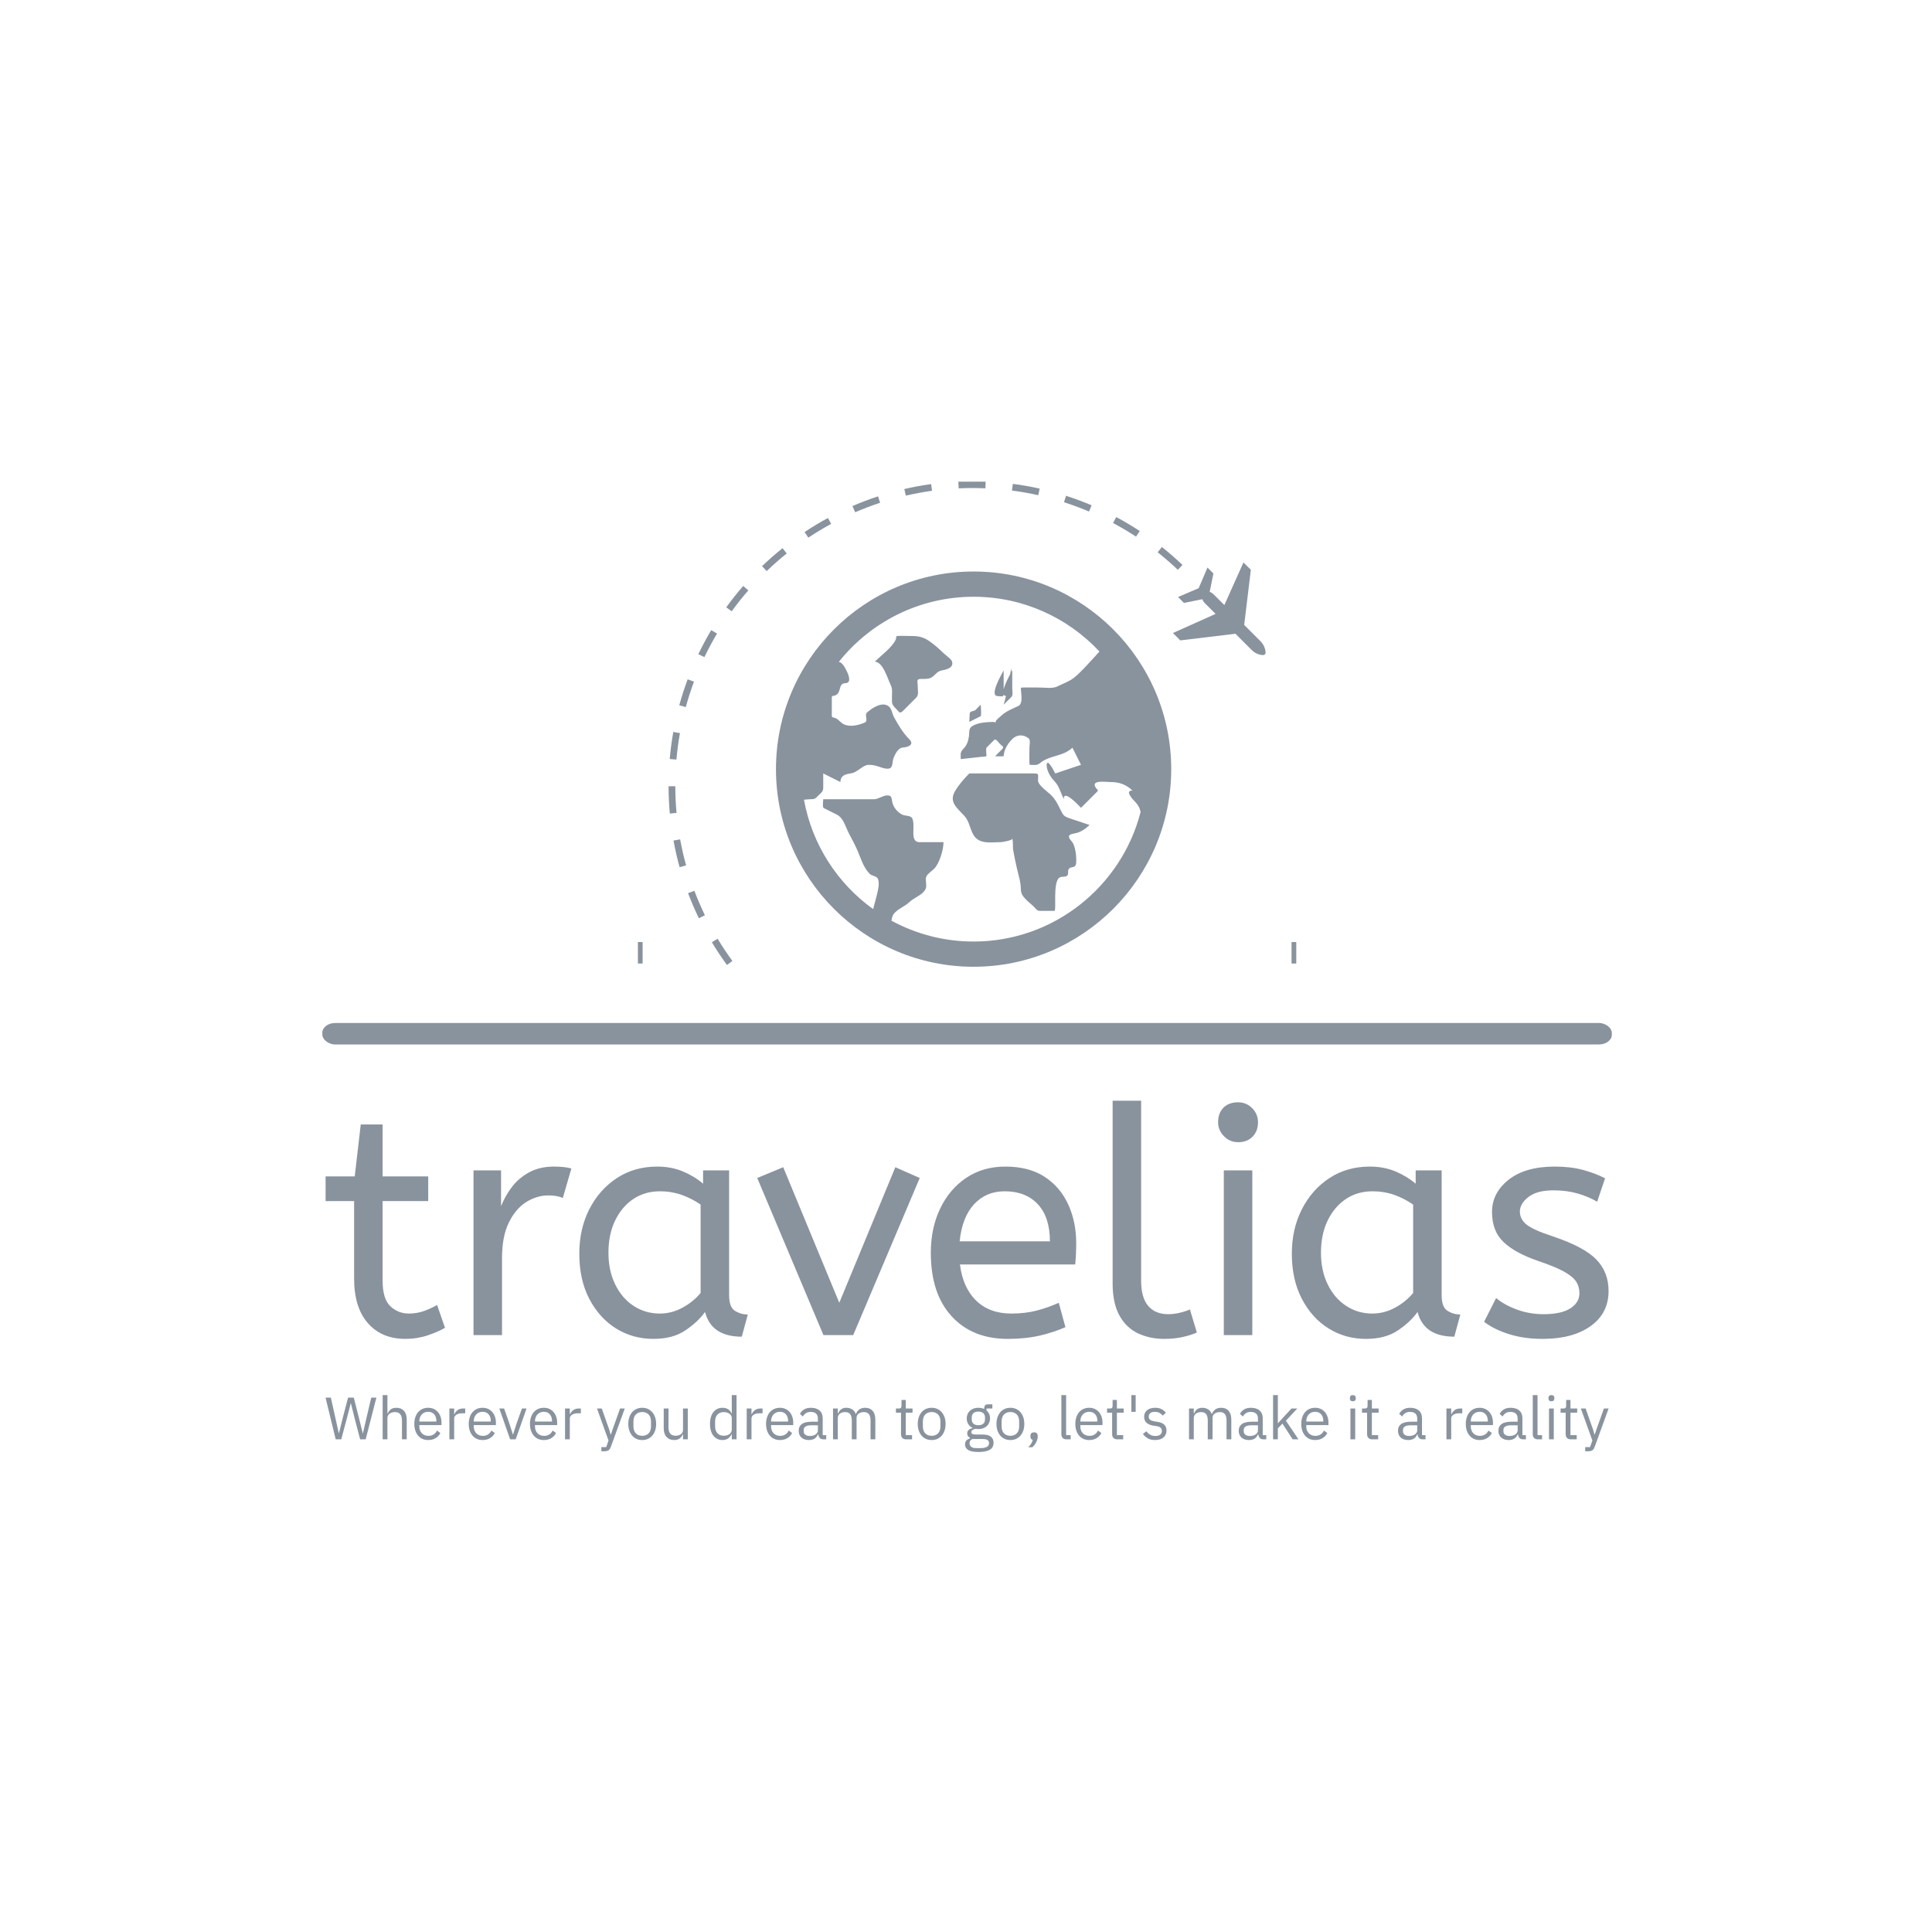 <svg xmlns="http://www.w3.org/2000/svg" version="1.1" xmlns:xlink="http://www.w3.org/1999/xlink" xmlns:svgjs="http://svgjs.dev/svgjs" width="1500" height="1500" viewBox="0 0 1500 1500"><rect width="1500" height="1500" fill="#ffffff"></rect><g transform="matrix(0.667,0,0,0.667,250.59,373.971)"><svg viewBox="0 0 328 247" data-background-color="#ffffff" preserveAspectRatio="xMidYMid meet" height="1129" width="1500" xmlns="http://www.w3.org/2000/svg" xmlns:xlink="http://www.w3.org/1999/xlink"><g id="tight-bounds" transform="matrix(1,0,0,1,-0.193,-0.1)"><svg viewBox="0 0 328.387 247.2" height="247.2" width="328.387"><g><svg viewBox="0 0 397.498 299.224" height="247.2" width="328.387"><g><rect width="397.498" height="6.621" x="0" y="166.984" fill="#89939e" opacity="1" stroke-width="0" stroke="transparent" fill-opacity="1" class="rect-qz-0" data-fill-palette-color="secondary" rx="1%" id="qz-0" data-palette-color="#89939e"></rect></g><g transform="matrix(1,0,0,1,0.989,190.939)"><svg viewBox="0 0 395.52 108.286" height="108.286" width="395.52"><g id="textblocktransform"><svg viewBox="0 0 395.52 108.286" height="108.286" width="395.52" id="textblock"><g><svg viewBox="0 0 395.52 73.422" height="73.422" width="395.52"><g transform="matrix(1,0,0,1,0,0)"><svg width="395.52" viewBox="0.5 -37 202.53 37.6" height="73.422" data-palette-color="#89939e"><path d="M13.1 0.6L13.1 0.6Q9.35 0.6 7.18-1.88 5-4.35 5-8.95L5-8.95 5-21.15 0.5-21.15 0.5-25.05 5.1-25.05 6.05-33.25 9.5-33.25 9.5-25.05 16.7-25.05 16.7-21.15 9.5-21.15 9.5-8.6Q9.5-5.7 10.73-4.55 11.95-3.4 13.65-3.4L13.65-3.4Q14.9-3.4 16.03-3.8 17.15-4.2 18.1-4.75L18.1-4.75 19.35-1.15Q18.35-0.55 16.65 0.03 14.95 0.6 13.1 0.6ZM28.35 0L23.85 0 23.85-26 28.2-26 28.2-20.35Q28.85-22 29.95-23.43 31.05-24.85 32.7-25.73 34.35-26.6 36.55-26.6L36.55-26.6Q37.3-26.6 38.05-26.53 38.8-26.45 39.3-26.3L39.3-26.3 37.95-21.65Q37-22.05 35.7-22.05L35.7-22.05Q33.85-22.05 32.17-21 30.5-19.95 29.42-17.75 28.35-15.55 28.35-12.15L28.35-12.15 28.35 0ZM52.25 0.6L52.25 0.6Q49 0.6 46.34-1.05 43.7-2.7 42.12-5.73 40.55-8.75 40.55-12.85L40.55-12.85Q40.55-16.75 42.12-19.85 43.7-22.95 46.47-24.78 49.25-26.6 52.84-26.6L52.84-26.6Q55.09-26.6 56.92-25.83 58.75-25.05 60.09-23.9L60.09-23.9 60.09-26 64.2-26 64.2-6.3Q64.2-4.4 65.12-3.83 66.05-3.25 67.15-3.25L67.15-3.25 66.2 0.25Q61.4 0.25 60.4-3.65L60.4-3.65Q59.25-2.05 57.27-0.73 55.3 0.6 52.25 0.6ZM53.25-3.4L53.25-3.4Q55.15-3.4 56.84-4.33 58.55-5.25 59.7-6.65L59.7-6.65 59.7-20.6Q58.34-21.55 56.72-22.13 55.09-22.7 53.3-22.7L53.3-22.7Q50.9-22.7 49.07-21.48 47.25-20.25 46.2-18.07 45.15-15.9 45.15-13L45.15-13Q45.15-10.2 46.2-8.03 47.25-5.85 49.09-4.63 50.95-3.4 53.25-3.4ZM83.79 0L79.09 0 68.64-24.8 72.74-26.5 81.59-5.1 90.44-26.5 94.29-24.8 83.79 0ZM108.19 0.6L108.19 0.6Q102.59 0.6 99.32-2.98 96.04-6.55 96.04-13L96.04-13Q96.04-16.9 97.52-19.98 98.99-23.05 101.64-24.83 104.29-26.6 107.79-26.6L107.79-26.6Q111.54-26.6 114.02-24.98 116.49-23.35 117.74-20.6 118.99-17.85 118.99-14.55L118.99-14.55Q118.99-12.8 118.84-11.15L118.84-11.15 100.64-11.15Q101.09-7.5 103.19-5.45 105.29-3.4 108.74-3.4L108.74-3.4Q110.99-3.4 112.79-3.88 114.59-4.35 116.24-5.1L116.24-5.1 117.29-1.25Q115.49-0.45 113.24 0.08 110.99 0.6 108.19 0.6ZM100.59-14.8L100.59-14.8 114.84-14.8Q114.84-18.6 112.94-20.65 111.04-22.7 107.69-22.7L107.69-22.7Q104.79-22.7 102.89-20.68 100.99-18.65 100.59-14.8ZM132.89 0.6L132.89 0.6Q130.59 0.6 128.74-0.28 126.89-1.15 125.81-3.1 124.74-5.05 124.74-8.15L124.74-8.15 124.74-37 129.24-37 129.24-8.6Q129.24-5.9 130.36-4.6 131.49-3.3 133.49-3.3L133.49-3.3Q134.44-3.3 135.36-3.53 136.29-3.75 136.94-4.05L136.94-4.05 138.04-0.4Q137.14 0 135.81 0.3 134.49 0.6 132.89 0.6ZM146.79 0L142.29 0 142.29-26 146.79-26 146.79 0ZM144.54-30.45L144.54-30.45Q143.24-30.45 142.31-31.4 141.39-32.35 141.39-33.6L141.39-33.6Q141.39-35.05 142.24-35.9 143.09-36.75 144.54-36.75L144.54-36.75Q145.84-36.75 146.76-35.83 147.69-34.9 147.69-33.6L147.69-33.6Q147.69-32.2 146.84-31.33 145.99-30.45 144.54-30.45ZM164.73 0.6L164.73 0.6Q161.48 0.6 158.83-1.05 156.18-2.7 154.61-5.73 153.03-8.75 153.03-12.85L153.03-12.85Q153.03-16.75 154.61-19.85 156.18-22.95 158.96-24.78 161.73-26.6 165.33-26.6L165.33-26.6Q167.58-26.6 169.41-25.83 171.23-25.05 172.58-23.9L172.58-23.9 172.58-26 176.68-26 176.68-6.3Q176.68-4.4 177.61-3.83 178.53-3.25 179.63-3.25L179.63-3.25 178.68 0.25Q173.88 0.25 172.88-3.65L172.88-3.65Q171.73-2.05 169.76-0.73 167.78 0.6 164.73 0.6ZM165.73-3.4L165.73-3.4Q167.63-3.4 169.33-4.33 171.03-5.25 172.18-6.65L172.18-6.65 172.18-20.6Q170.83-21.55 169.21-22.13 167.58-22.7 165.78-22.7L165.78-22.7Q163.38-22.7 161.56-21.48 159.73-20.25 158.68-18.07 157.63-15.9 157.63-13L157.63-13Q157.63-10.2 158.68-8.03 159.73-5.85 161.58-4.63 163.43-3.4 165.73-3.4ZM192.63 0.6L192.63 0.6Q189.68 0.6 187.31-0.15 184.93-0.9 183.38-2.1L183.38-2.1 185.28-5.85Q186.58-4.75 188.56-4.03 190.53-3.3 192.78-3.3L192.78-3.3Q195.58-3.3 197.01-4.23 198.43-5.15 198.43-6.6L198.43-6.6Q198.43-7.65 197.91-8.45 197.38-9.25 195.98-10.03 194.58-10.8 191.93-11.7L191.93-11.7Q188.28-12.95 186.46-14.68 184.63-16.4 184.63-19.45L184.63-19.45Q184.63-22.45 187.26-24.53 189.88-26.6 194.53-26.6L194.53-26.6Q197.03-26.6 198.98-26.08 200.93-25.55 202.48-24.75L202.48-24.75 201.23-21.05Q199.88-21.85 198.16-22.35 196.43-22.85 194.33-22.85L194.33-22.85Q191.73-22.85 190.38-21.8 189.03-20.75 189.03-19.5L189.03-19.5Q189.03-18.3 190.08-17.45 191.13-16.6 194.18-15.6L194.18-15.6Q199.13-13.95 201.08-11.95 203.03-9.95 203.03-6.95L203.03-6.95Q203.03-3.45 200.21-1.43 197.38 0.6 192.63 0.6Z" opacity="1" transform="matrix(1,0,0,1,0,0)" fill="#89939e" class="wordmark-text-0" data-fill-palette-color="primary" id="text-0"></path></svg></g></svg></g><g transform="matrix(1,0,0,1,0,90.755)"><svg viewBox="0 0 395.52 17.531" height="17.531" width="395.52"><g transform="matrix(1,0,0,1,0,0)"><svg width="395.52" viewBox="1 -37 1073.9 47.6" height="17.531" data-palette-color="#89939e"><path d="M14.15 0L9.5 0 1-34.9 5.45-34.9 9.2-18.1 12.1-5.05 12.2-5.05 15.45-18.1 19.85-34.9 24.65-34.9 28.9-18.1 32.15-5.1 32.3-5.1 35.3-18.1 39.25-34.9 43.55-34.9 34.6 0 29.95 0 25.4-17.4 22.2-30.2 22.1-30.2 18.8-17.4 14.15 0ZM48.8 0L48.8-37 52.8-37 52.8-21.6 53-21.6Q53.95-23.8 55.68-25.1 57.4-26.4 60.3-26.4L60.3-26.4Q64.3-26.4 66.63-23.83 68.95-21.25 68.95-16.55L68.95-16.55 68.95 0 64.95 0 64.95-15.85Q64.95-22.8 59.1-22.8L59.1-22.8Q57.9-22.8 56.78-22.5 55.65-22.2 54.75-21.6 53.85-21 53.33-20.08 52.8-19.15 52.8-17.9L52.8-17.9 52.8 0 48.8 0ZM86.9 0.6L86.9 0.6Q84.25 0.6 82.13-0.35 80-1.3 78.48-3.08 76.95-4.85 76.13-7.33 75.3-9.8 75.3-12.9L75.3-12.9Q75.3-15.95 76.13-18.45 76.95-20.95 78.48-22.73 80-24.5 82.13-25.45 84.25-26.4 86.9-26.4L86.9-26.4Q89.5-26.4 91.55-25.45 93.6-24.5 95.05-22.83 96.5-21.15 97.28-18.85 98.05-16.55 98.05-13.8L98.05-13.8 98.05-11.9 79.5-11.9 79.5-10.7Q79.5-9.05 80.03-7.63 80.55-6.2 81.53-5.15 82.5-4.1 83.93-3.5 85.35-2.9 87.15-2.9L87.15-2.9Q89.6-2.9 91.43-4.05 93.25-5.2 94.25-7.35L94.25-7.35 97.1-5.3Q95.85-2.65 93.2-1.03 90.55 0.6 86.9 0.6ZM86.9-23.05L86.9-23.05Q85.25-23.05 83.9-22.48 82.55-21.9 81.58-20.85 80.6-19.8 80.05-18.38 79.5-16.95 79.5-15.25L79.5-15.25 79.5-14.9 93.75-14.9 93.75-15.45Q93.75-18.9 91.88-20.98 90-23.05 86.9-23.05ZM108.65 0L104.65 0 104.65-25.8 108.65-25.8 108.65-21.05 108.9-21.05Q109.6-22.9 111.4-24.35 113.2-25.8 116.35-25.8L116.35-25.8 117.9-25.8 117.9-21.8 115.55-21.8Q112.3-21.8 110.48-20.58 108.65-19.35 108.65-17.5L108.65-17.5 108.65 0ZM132.45 0.6L132.45 0.6Q129.8 0.6 127.68-0.35 125.55-1.3 124.03-3.08 122.5-4.85 121.68-7.33 120.85-9.8 120.85-12.9L120.85-12.9Q120.85-15.95 121.68-18.45 122.5-20.95 124.03-22.73 125.55-24.5 127.68-25.45 129.8-26.4 132.45-26.4L132.45-26.4Q135.05-26.4 137.1-25.45 139.15-24.5 140.6-22.83 142.05-21.15 142.83-18.85 143.6-16.55 143.6-13.8L143.6-13.8 143.6-11.9 125.05-11.9 125.05-10.7Q125.05-9.05 125.58-7.63 126.1-6.2 127.08-5.15 128.05-4.1 129.48-3.5 130.9-2.9 132.7-2.9L132.7-2.9Q135.15-2.9 136.98-4.05 138.8-5.2 139.8-7.35L139.8-7.35 142.65-5.3Q141.4-2.65 138.75-1.03 136.1 0.6 132.45 0.6ZM132.45-23.05L132.45-23.05Q130.8-23.05 129.45-22.48 128.1-21.9 127.13-20.85 126.15-19.8 125.6-18.38 125.05-16.95 125.05-15.25L125.05-15.25 125.05-14.9 139.3-14.9 139.3-15.45Q139.3-18.9 137.43-20.98 135.55-23.05 132.45-23.05ZM160.15 0L155.5 0 146.45-25.8 150.45-25.8 154.95-13 157.75-4.2 158-4.2 160.8-13 165.4-25.8 169.25-25.8 160.15 0ZM183.7 0.6L183.7 0.6Q181.05 0.6 178.93-0.35 176.8-1.3 175.28-3.08 173.75-4.85 172.93-7.33 172.1-9.8 172.1-12.9L172.1-12.9Q172.1-15.95 172.93-18.45 173.75-20.95 175.28-22.73 176.8-24.5 178.93-25.45 181.05-26.4 183.7-26.4L183.7-26.4Q186.3-26.4 188.35-25.45 190.4-24.5 191.85-22.83 193.3-21.15 194.08-18.85 194.85-16.55 194.85-13.8L194.85-13.8 194.85-11.9 176.3-11.9 176.3-10.7Q176.3-9.05 176.83-7.63 177.35-6.2 178.33-5.15 179.3-4.1 180.73-3.5 182.15-2.9 183.95-2.9L183.95-2.9Q186.4-2.9 188.23-4.05 190.05-5.2 191.05-7.35L191.05-7.35 193.9-5.3Q192.65-2.65 190-1.03 187.35 0.6 183.7 0.6ZM183.7-23.05L183.7-23.05Q182.05-23.05 180.7-22.48 179.35-21.9 178.38-20.85 177.4-19.8 176.85-18.38 176.3-16.95 176.3-15.25L176.3-15.25 176.3-14.9 190.55-14.9 190.55-15.45Q190.55-18.9 188.68-20.98 186.8-23.05 183.7-23.05ZM205.45 0L201.45 0 201.45-25.8 205.45-25.8 205.45-21.05 205.7-21.05Q206.4-22.9 208.2-24.35 210-25.8 213.15-25.8L213.15-25.8 214.7-25.8 214.7-21.8 212.35-21.8Q209.1-21.8 207.28-20.58 205.45-19.35 205.45-17.5L205.45-17.5 205.45 0ZM241.25-8.25L247.5-25.8 251.45-25.8 239.9 6Q239.45 7.15 239 7.93 238.55 8.7 237.9 9.15 237.25 9.6 236.28 9.8 235.3 10 233.9 10L233.9 10 231.85 10 231.85 6.5 235.9 6.5 237.85 1 228.2-25.8 232.2-25.8 238.4-8.25 239.6-4.05 239.85-4.05 241.25-8.25ZM266.05 0.6L266.05 0.6Q263.45 0.6 261.3-0.35 259.15-1.3 257.63-3.08 256.1-4.85 255.25-7.33 254.4-9.8 254.4-12.9L254.4-12.9Q254.4-15.95 255.25-18.45 256.1-20.95 257.63-22.73 259.15-24.5 261.3-25.45 263.45-26.4 266.05-26.4L266.05-26.4Q268.65-26.4 270.78-25.45 272.9-24.5 274.45-22.73 276-20.95 276.85-18.45 277.7-15.95 277.7-12.9L277.7-12.9Q277.7-9.8 276.85-7.33 276-4.85 274.45-3.08 272.9-1.3 270.78-0.35 268.65 0.6 266.05 0.6ZM266.05-2.95L266.05-2.95Q269.3-2.95 271.35-4.95 273.4-6.95 273.4-11.05L273.4-11.05 273.4-14.75Q273.4-18.85 271.35-20.85 269.3-22.85 266.05-22.85L266.05-22.85Q262.8-22.85 260.75-20.85 258.7-18.85 258.7-14.75L258.7-14.75 258.7-11.05Q258.7-6.95 260.75-4.95 262.8-2.95 266.05-2.95ZM300.2 0L300.2-4.2 300-4.2Q299.6-3.3 299.03-2.43 298.45-1.55 297.6-0.88 296.75-0.2 295.55 0.2 294.35 0.6 292.75 0.6L292.75 0.6Q288.75 0.6 286.4-1.98 284.05-4.55 284.05-9.25L284.05-9.25 284.05-25.8 288.05-25.8 288.05-9.95Q288.05-3 293.95-3L293.95-3Q295.15-3 296.28-3.3 297.4-3.6 298.28-4.2 299.15-4.8 299.68-5.73 300.2-6.65 300.2-7.95L300.2-7.95 300.2-25.8 304.2-25.8 304.2 0 300.2 0ZM341 0L341-4.2 340.8-4.2Q338.45 0.6 333.25 0.6L333.25 0.6Q330.85 0.6 328.9-0.35 326.95-1.3 325.58-3.05 324.2-4.8 323.48-7.3 322.75-9.8 322.75-12.9L322.75-12.9Q322.75-16 323.48-18.5 324.2-21 325.58-22.75 326.95-24.5 328.9-25.45 330.85-26.4 333.25-26.4L333.25-26.4Q335.95-26.4 337.88-25.23 339.8-24.05 340.8-21.6L340.8-21.6 341-21.6 341-37 345-37 345 0 341 0ZM334.35-3L334.35-3Q335.7-3 336.93-3.35 338.15-3.7 339.05-4.38 339.95-5.05 340.48-6.03 341-7 341-8.25L341-8.25 341-17.85Q341-18.9 340.48-19.83 339.95-20.75 339.05-21.4 338.15-22.05 336.93-22.43 335.7-22.8 334.35-22.8L334.35-22.8Q330.95-22.8 329-20.68 327.05-18.55 327.05-15.1L327.05-15.1 327.05-10.7Q327.05-7.25 329-5.13 330.95-3 334.35-3ZM357.5 0L353.5 0 353.5-25.8 357.5-25.8 357.5-21.05 357.75-21.05Q358.45-22.9 360.25-24.35 362.05-25.8 365.2-25.8L365.2-25.8 366.75-25.8 366.75-21.8 364.4-21.8Q361.15-21.8 359.33-20.58 357.5-19.35 357.5-17.5L357.5-17.5 357.5 0ZM381.3 0.6L381.3 0.6Q378.65 0.6 376.53-0.35 374.4-1.3 372.88-3.08 371.35-4.85 370.53-7.33 369.7-9.8 369.7-12.9L369.7-12.9Q369.7-15.95 370.53-18.45 371.35-20.95 372.88-22.73 374.4-24.5 376.53-25.45 378.65-26.4 381.3-26.4L381.3-26.4Q383.9-26.4 385.95-25.45 388-24.5 389.45-22.83 390.9-21.15 391.68-18.85 392.45-16.55 392.45-13.8L392.45-13.8 392.45-11.9 373.9-11.9 373.9-10.7Q373.9-9.05 374.43-7.63 374.95-6.2 375.93-5.15 376.9-4.1 378.33-3.5 379.75-2.9 381.55-2.9L381.55-2.9Q384-2.9 385.83-4.05 387.65-5.2 388.65-7.35L388.65-7.35 391.5-5.3Q390.25-2.65 387.6-1.03 384.95 0.6 381.3 0.6ZM381.3-23.05L381.3-23.05Q379.65-23.05 378.3-22.48 376.95-21.9 375.98-20.85 375-19.8 374.45-18.38 373.9-16.95 373.9-15.25L373.9-15.25 373.9-14.9 388.15-14.9 388.15-15.45Q388.15-18.9 386.28-20.98 384.4-23.05 381.3-23.05ZM420.05 0L417.8 0Q415.55 0 414.58-1.2 413.6-2.4 413.35-4.2L413.35-4.2 413.1-4.2Q412.25-1.8 410.3-0.6 408.35 0.6 405.65 0.6L405.65 0.6Q401.55 0.6 399.28-1.5 397-3.6 397-7.2L397-7.2Q397-10.85 399.68-12.8 402.35-14.75 408-14.75L408-14.75 413.1-14.75 413.1-17.3Q413.1-20.05 411.6-21.5 410.1-22.95 407-22.95L407-22.95Q404.65-22.95 403.08-21.9 401.5-20.85 400.45-19.1L400.45-19.1 398.05-21.35Q399.1-23.45 401.4-24.93 403.7-26.4 407.2-26.4L407.2-26.4Q411.9-26.4 414.5-24.1 417.1-21.8 417.1-17.7L417.1-17.7 417.1-3.5 420.05-3.5 420.05 0ZM406.3-2.8L406.3-2.8Q407.8-2.8 409.05-3.15 410.3-3.5 411.2-4.15 412.1-4.8 412.6-5.65 413.1-6.5 413.1-7.5L413.1-7.5 413.1-11.75 407.8-11.75Q404.35-11.75 402.78-10.75 401.2-9.75 401.2-7.85L401.2-7.85 401.2-6.8Q401.2-4.9 402.58-3.85 403.95-2.8 406.3-2.8ZM429.75 0L425.75 0 425.75-25.8 429.75-25.8 429.75-21.6 429.95-21.6Q430.4-22.6 430.98-23.48 431.55-24.35 432.38-25 433.2-25.65 434.3-26.03 435.4-26.4 436.9-26.4L436.9-26.4Q439.45-26.4 441.6-25.18 443.75-23.95 444.8-21.15L444.8-21.15 444.9-21.15Q445.6-23.25 447.53-24.83 449.45-26.4 452.75-26.4L452.75-26.4Q456.7-26.4 458.93-23.83 461.15-21.25 461.15-16.55L461.15-16.55 461.15 0 457.15 0 457.15-15.85Q457.15-19.3 455.8-21.05 454.45-22.8 451.5-22.8L451.5-22.8Q450.3-22.8 449.23-22.5 448.15-22.2 447.3-21.6 446.45-21 445.95-20.08 445.45-19.15 445.45-17.9L445.45-17.9 445.45 0 441.45 0 441.45-15.85Q441.45-19.3 440.1-21.05 438.75-22.8 435.9-22.8L435.9-22.8Q434.7-22.8 433.6-22.5 432.5-22.2 431.65-21.6 430.8-21 430.28-20.08 429.75-19.15 429.75-17.9L429.75-17.9 429.75 0ZM491.9 0L486.9 0Q484.8 0 483.73-1.18 482.65-2.35 482.65-4.25L482.65-4.25 482.65-22.3 478.4-22.3 478.4-25.8 480.8-25.8Q482.1-25.8 482.58-26.33 483.05-26.85 483.05-28.15L483.05-28.15 483.05-32.95 486.65-32.95 486.65-25.8 492.3-25.8 492.3-22.3 486.65-22.3 486.65-3.5 491.9-3.5 491.9 0ZM508.3 0.6L508.3 0.6Q505.7 0.6 503.55-0.35 501.4-1.3 499.88-3.08 498.35-4.85 497.5-7.33 496.65-9.8 496.65-12.9L496.65-12.9Q496.65-15.95 497.5-18.45 498.35-20.95 499.88-22.73 501.4-24.5 503.55-25.45 505.7-26.4 508.3-26.4L508.3-26.4Q510.9-26.4 513.03-25.45 515.15-24.5 516.7-22.73 518.25-20.95 519.1-18.45 519.95-15.95 519.95-12.9L519.95-12.9Q519.95-9.8 519.1-7.33 518.25-4.85 516.7-3.08 515.15-1.3 513.03-0.35 510.9 0.6 508.3 0.6ZM508.3-2.95L508.3-2.95Q511.55-2.95 513.6-4.95 515.65-6.95 515.65-11.05L515.65-11.05 515.65-14.75Q515.65-18.85 513.6-20.85 511.55-22.85 508.3-22.85L508.3-22.85Q505.05-22.85 503-20.85 500.95-18.85 500.95-14.75L500.95-14.75 500.95-11.05Q500.95-6.95 503-4.95 505.05-2.95 508.3-2.95ZM560.1 2.85L560.1 2.85Q560.1 6.85 556.98 8.72 553.85 10.6 547.6 10.6L547.6 10.6Q541.55 10.6 538.9 8.95 536.25 7.3 536.25 4.25L536.25 4.25Q536.25 2.15 537.35 0.98 538.45-0.2 540.35-0.75L540.35-0.75 540.35-1.3Q538.05-2.4 538.05-4.9L538.05-4.9Q538.05-6.85 539.3-7.88 540.55-8.9 542.5-9.4L542.5-9.4 542.5-9.6Q540.2-10.7 538.93-12.75 537.65-14.8 537.65-17.5L537.65-17.5Q537.65-19.45 538.35-21.1 539.05-22.75 540.33-23.93 541.6-25.1 543.38-25.75 545.15-26.4 547.35-26.4L547.35-26.4Q550.1-26.4 552.25-25.4L552.25-25.4 552.25-25.85Q552.25-27.35 552.95-28.33 553.65-29.3 555.25-29.3L555.25-29.3 559.1-29.3 559.1-25.8 554.2-25.8 554.2-24.15Q555.6-22.95 556.38-21.28 557.15-19.6 557.15-17.5L557.15-17.5Q557.15-15.55 556.45-13.9 555.75-12.25 554.48-11.08 553.2-9.9 551.4-9.25 549.6-8.6 547.4-8.6L547.4-8.6Q546.15-8.6 544.9-8.85L544.9-8.85Q543.6-8.5 542.55-7.83 541.5-7.15 541.5-5.95L541.5-5.95Q541.5-4.8 542.6-4.4 543.7-4 545.45-4L545.45-4 550.95-4Q555.75-4 557.93-2.18 560.1-0.35 560.1 2.85ZM556.35 3.15L556.35 3.15Q556.35 1.6 555.18 0.68 554-0.25 551-0.25L551-0.25 542.4-0.25Q540 0.85 540 3.25L540 3.25Q540 4.95 541.28 6.15 542.55 7.35 545.6 7.35L545.6 7.35 549.3 7.35Q552.65 7.35 554.5 6.3 556.35 5.25 556.35 3.15ZM547.4-11.8L547.4-11.8Q549.95-11.8 551.45-13.03 552.95-14.25 552.95-16.8L552.95-16.8 552.95-18.2Q552.95-20.75 551.45-21.98 549.95-23.2 547.4-23.2L547.4-23.2Q544.85-23.2 543.35-21.98 541.85-20.75 541.85-18.2L541.85-18.2 541.85-16.8Q541.85-14.25 543.35-13.03 544.85-11.8 547.4-11.8ZM574.2 0.6L574.2 0.6Q571.6 0.6 569.45-0.35 567.3-1.3 565.78-3.08 564.25-4.85 563.4-7.33 562.55-9.8 562.55-12.9L562.55-12.9Q562.55-15.95 563.4-18.45 564.25-20.95 565.78-22.73 567.3-24.5 569.45-25.45 571.6-26.4 574.2-26.4L574.2-26.4Q576.8-26.4 578.93-25.45 581.05-24.5 582.6-22.73 584.15-20.95 585-18.45 585.85-15.95 585.85-12.9L585.85-12.9Q585.85-9.8 585-7.33 584.15-4.85 582.6-3.08 581.05-1.3 578.93-0.35 576.8 0.6 574.2 0.6ZM574.2-2.95L574.2-2.95Q577.45-2.95 579.5-4.95 581.55-6.95 581.55-11.05L581.55-11.05 581.55-14.75Q581.55-18.85 579.5-20.85 577.45-22.85 574.2-22.85L574.2-22.85Q570.95-22.85 568.9-20.85 566.85-18.85 566.85-14.75L566.85-14.75 566.85-11.05Q566.85-6.95 568.9-4.95 570.95-2.95 574.2-2.95ZM594-5.85L594-5.85Q595.6-5.85 596.33-5.03 597.05-4.2 597.05-2.9L597.05-2.9 597.05-2.2Q597.05-0.15 595.85 2.33 594.65 4.8 592.5 6.65L592.5 6.65 589.15 6.65Q590.65 5.05 591.58 3.63 592.5 2.2 592.9 0.45L592.9 0.45Q591.9 0.2 591.43-0.5 590.95-1.2 590.95-2.2L590.95-2.2 590.95-2.9Q590.95-4.2 591.68-5.03 592.4-5.85 594-5.85ZM624.65 0L621.1 0Q619 0 617.93-1.18 616.85-2.35 616.85-4.15L616.85-4.15 616.85-37 620.85-37 620.85-3.5 624.65-3.5 624.65 0ZM640.15 0.6L640.15 0.6Q637.5 0.6 635.38-0.35 633.25-1.3 631.73-3.08 630.2-4.85 629.38-7.33 628.55-9.8 628.55-12.9L628.55-12.9Q628.55-15.95 629.38-18.45 630.2-20.95 631.73-22.73 633.25-24.5 635.38-25.45 637.5-26.4 640.15-26.4L640.15-26.4Q642.75-26.4 644.8-25.45 646.85-24.5 648.3-22.83 649.75-21.15 650.53-18.85 651.3-16.55 651.3-13.8L651.3-13.8 651.3-11.9 632.75-11.9 632.75-10.7Q632.75-9.05 633.28-7.63 633.8-6.2 634.78-5.15 635.75-4.1 637.18-3.5 638.6-2.9 640.4-2.9L640.4-2.9Q642.85-2.9 644.68-4.05 646.5-5.2 647.5-7.35L647.5-7.35 650.35-5.3Q649.1-2.65 646.45-1.03 643.8 0.6 640.15 0.6ZM640.15-23.05L640.15-23.05Q638.5-23.05 637.15-22.48 635.8-21.9 634.83-20.85 633.85-19.8 633.3-18.38 632.75-16.95 632.75-15.25L632.75-15.25 632.75-14.9 647-14.9 647-15.45Q647-18.9 645.13-20.98 643.25-23.05 640.15-23.05ZM668.6 0L663.6 0Q661.5 0 660.43-1.18 659.35-2.35 659.35-4.25L659.35-4.25 659.35-22.3 655.1-22.3 655.1-25.8 657.5-25.8Q658.8-25.8 659.28-26.33 659.75-26.85 659.75-28.15L659.75-28.15 659.75-32.95 663.35-32.95 663.35-25.8 669-25.8 669-22.3 663.35-22.3 663.35-3.5 668.6-3.5 668.6 0ZM679.05-23L675.45-23 675.45-37 679.05-37 679.05-23ZM695.3 0.6L695.3 0.6Q691.7 0.6 689.28-0.78 686.85-2.15 685.1-4.45L685.1-4.45 687.95-6.75Q689.45-4.85 691.3-3.83 693.15-2.8 695.6-2.8L695.6-2.8Q698.15-2.8 699.58-3.9 701-5 701-7L701-7Q701-8.5 700.03-9.58 699.05-10.65 696.5-11.05L696.5-11.05 694.45-11.35Q692.65-11.6 691.15-12.13 689.65-12.65 688.53-13.53 687.4-14.4 686.78-15.7 686.15-17 686.15-18.8L686.15-18.8Q686.15-20.7 686.85-22.13 687.55-23.55 688.78-24.5 690-25.45 691.7-25.93 693.4-26.4 695.35-26.4L695.35-26.4Q698.5-26.4 700.63-25.3 702.75-24.2 704.35-22.25L704.35-22.25 701.7-19.85Q700.85-21.05 699.2-22.03 697.55-23 695.05-23L695.05-23Q692.55-23 691.28-21.93 690-20.85 690-19L690-19Q690-17.1 691.28-16.25 692.55-15.4 694.95-15L694.95-15 696.95-14.7Q701.25-14.05 703.05-12.23 704.85-10.4 704.85-7.45L704.85-7.45Q704.85-3.7 702.3-1.55 699.75 0.6 695.3 0.6ZM727.7 0L723.7 0 723.7-25.8 727.7-25.8 727.7-21.6 727.9-21.6Q728.35-22.6 728.93-23.48 729.5-24.35 730.33-25 731.15-25.65 732.25-26.03 733.35-26.4 734.85-26.4L734.85-26.4Q737.4-26.4 739.55-25.18 741.7-23.95 742.75-21.15L742.75-21.15 742.85-21.15Q743.55-23.25 745.48-24.83 747.4-26.4 750.7-26.4L750.7-26.4Q754.65-26.4 756.88-23.83 759.1-21.25 759.1-16.55L759.1-16.55 759.1 0 755.1 0 755.1-15.85Q755.1-19.3 753.75-21.05 752.4-22.8 749.45-22.8L749.45-22.8Q748.25-22.8 747.18-22.5 746.1-22.2 745.25-21.6 744.4-21 743.9-20.08 743.4-19.15 743.4-17.9L743.4-17.9 743.4 0 739.4 0 739.4-15.85Q739.4-19.3 738.05-21.05 736.7-22.8 733.85-22.8L733.85-22.8Q732.65-22.8 731.55-22.5 730.45-22.2 729.6-21.6 728.75-21 728.23-20.08 727.7-19.15 727.7-17.9L727.7-17.9 727.7 0ZM788.35 0L786.1 0Q783.85 0 782.88-1.2 781.9-2.4 781.65-4.2L781.65-4.2 781.4-4.2Q780.55-1.8 778.6-0.6 776.65 0.6 773.95 0.6L773.95 0.6Q769.85 0.6 767.58-1.5 765.3-3.6 765.3-7.2L765.3-7.2Q765.3-10.85 767.98-12.8 770.65-14.75 776.3-14.75L776.3-14.75 781.4-14.75 781.4-17.3Q781.4-20.05 779.9-21.5 778.4-22.95 775.3-22.95L775.3-22.95Q772.95-22.95 771.38-21.9 769.8-20.85 768.75-19.1L768.75-19.1 766.35-21.35Q767.4-23.45 769.7-24.93 772-26.4 775.5-26.4L775.5-26.4Q780.2-26.4 782.8-24.1 785.4-21.8 785.4-17.7L785.4-17.7 785.4-3.5 788.35-3.5 788.35 0ZM774.6-2.8L774.6-2.8Q776.1-2.8 777.35-3.15 778.6-3.5 779.5-4.15 780.4-4.8 780.9-5.65 781.4-6.5 781.4-7.5L781.4-7.5 781.4-11.75 776.1-11.75Q772.65-11.75 771.08-10.75 769.5-9.75 769.5-7.85L769.5-7.85 769.5-6.8Q769.5-4.9 770.88-3.85 772.25-2.8 774.6-2.8ZM794.05 0L794.05-37 798.05-37 798.05-13.55 798.25-13.55 802.2-17.95 809.5-25.8 814.35-25.8 804.8-15.6 815.3 0 810.45 0 801.9-13.15 798.05-9.2 798.05 0 794.05 0ZM829.25 0.6L829.25 0.6Q826.6 0.6 824.48-0.35 822.35-1.3 820.83-3.08 819.3-4.85 818.48-7.33 817.65-9.8 817.65-12.9L817.65-12.9Q817.65-15.95 818.48-18.45 819.3-20.95 820.83-22.73 822.35-24.5 824.48-25.45 826.6-26.4 829.25-26.4L829.25-26.4Q831.85-26.4 833.9-25.45 835.95-24.5 837.4-22.83 838.85-21.15 839.63-18.85 840.4-16.55 840.4-13.8L840.4-13.8 840.4-11.9 821.85-11.9 821.85-10.7Q821.85-9.05 822.38-7.63 822.9-6.2 823.88-5.15 824.85-4.1 826.28-3.5 827.7-2.9 829.5-2.9L829.5-2.9Q831.95-2.9 833.78-4.05 835.6-5.2 836.6-7.35L836.6-7.35 839.45-5.3Q838.2-2.65 835.55-1.03 832.9 0.6 829.25 0.6ZM829.25-23.05L829.25-23.05Q827.6-23.05 826.25-22.48 824.9-21.9 823.93-20.85 822.95-19.8 822.4-18.38 821.85-16.95 821.85-15.25L821.85-15.25 821.85-14.9 836.1-14.9 836.1-15.45Q836.1-18.9 834.23-20.98 832.35-23.05 829.25-23.05ZM860.8-31.85L860.8-31.85Q859.5-31.85 858.93-32.48 858.35-33.1 858.35-34.1L858.35-34.1 858.35-34.75Q858.35-35.75 858.93-36.38 859.5-37 860.8-37L860.8-37Q862.1-37 862.68-36.38 863.25-35.75 863.25-34.75L863.25-34.75 863.25-34.1Q863.25-33.1 862.68-32.48 862.1-31.85 860.8-31.85ZM858.8 0L858.8-25.8 862.8-25.8 862.8 0 858.8 0ZM882 0L877 0Q874.9 0 873.83-1.18 872.75-2.35 872.75-4.25L872.75-4.25 872.75-22.3 868.5-22.3 868.5-25.8 870.9-25.8Q872.2-25.8 872.68-26.33 873.15-26.85 873.15-28.15L873.15-28.15 873.15-32.95 876.75-32.95 876.75-25.8 882.4-25.8 882.4-22.3 876.75-22.3 876.75-3.5 882-3.5 882 0ZM921.65 0L919.4 0Q917.15 0 916.18-1.2 915.2-2.4 914.95-4.2L914.95-4.2 914.7-4.2Q913.85-1.8 911.9-0.6 909.95 0.6 907.25 0.6L907.25 0.6Q903.15 0.6 900.88-1.5 898.6-3.6 898.6-7.2L898.6-7.2Q898.6-10.85 901.28-12.8 903.95-14.75 909.6-14.75L909.6-14.75 914.7-14.75 914.7-17.3Q914.7-20.05 913.2-21.5 911.7-22.95 908.6-22.95L908.6-22.95Q906.25-22.95 904.68-21.9 903.1-20.85 902.05-19.1L902.05-19.1 899.65-21.35Q900.7-23.45 903-24.93 905.3-26.4 908.8-26.4L908.8-26.4Q913.5-26.4 916.1-24.1 918.7-21.8 918.7-17.7L918.7-17.7 918.7-3.5 921.65-3.5 921.65 0ZM907.9-2.8L907.9-2.8Q909.4-2.8 910.65-3.15 911.9-3.5 912.8-4.15 913.7-4.8 914.2-5.65 914.7-6.5 914.7-7.5L914.7-7.5 914.7-11.75 909.4-11.75Q905.95-11.75 904.38-10.75 902.8-9.75 902.8-7.85L902.8-7.85 902.8-6.8Q902.8-4.9 904.18-3.85 905.55-2.8 907.9-2.8ZM943.15 0L939.15 0 939.15-25.8 943.15-25.8 943.15-21.05 943.4-21.05Q944.1-22.9 945.9-24.35 947.7-25.8 950.85-25.8L950.85-25.8 952.4-25.8 952.4-21.8 950.05-21.8Q946.8-21.8 944.98-20.58 943.15-19.35 943.15-17.5L943.15-17.5 943.15 0ZM966.95 0.6L966.95 0.6Q964.3 0.6 962.18-0.35 960.05-1.3 958.53-3.08 957-4.85 956.18-7.33 955.35-9.8 955.35-12.9L955.35-12.9Q955.35-15.95 956.18-18.45 957-20.95 958.53-22.73 960.05-24.5 962.18-25.45 964.3-26.4 966.95-26.4L966.95-26.4Q969.55-26.4 971.6-25.45 973.65-24.5 975.1-22.83 976.55-21.15 977.33-18.85 978.1-16.55 978.1-13.8L978.1-13.8 978.1-11.9 959.55-11.9 959.55-10.7Q959.55-9.05 960.08-7.63 960.6-6.2 961.58-5.15 962.55-4.1 963.98-3.5 965.4-2.9 967.2-2.9L967.2-2.9Q969.65-2.9 971.48-4.05 973.3-5.2 974.3-7.35L974.3-7.35 977.15-5.3Q975.9-2.65 973.25-1.03 970.6 0.6 966.95 0.6ZM966.95-23.05L966.95-23.05Q965.3-23.05 963.95-22.48 962.6-21.9 961.63-20.85 960.65-19.8 960.1-18.38 959.55-16.95 959.55-15.25L959.55-15.25 959.55-14.9 973.8-14.9 973.8-15.45Q973.8-18.9 971.93-20.98 970.05-23.05 966.95-23.05ZM1005.7 0L1003.45 0Q1001.2 0 1000.23-1.2 999.25-2.4 999-4.2L999-4.2 998.75-4.2Q997.9-1.8 995.95-0.6 994 0.6 991.3 0.6L991.3 0.6Q987.2 0.6 984.93-1.5 982.65-3.6 982.65-7.2L982.65-7.2Q982.65-10.85 985.33-12.8 988-14.75 993.65-14.75L993.65-14.75 998.75-14.75 998.75-17.3Q998.75-20.05 997.25-21.5 995.75-22.95 992.65-22.95L992.65-22.95Q990.3-22.95 988.73-21.9 987.15-20.85 986.1-19.1L986.1-19.1 983.7-21.35Q984.75-23.45 987.05-24.93 989.35-26.4 992.85-26.4L992.85-26.4Q997.55-26.4 1000.15-24.1 1002.75-21.8 1002.75-17.7L1002.75-17.7 1002.75-3.5 1005.7-3.5 1005.7 0ZM991.95-2.8L991.95-2.8Q993.45-2.8 994.7-3.15 995.95-3.5 996.85-4.15 997.75-4.8 998.25-5.65 998.75-6.5 998.75-7.5L998.75-7.5 998.75-11.75 993.45-11.75Q990-11.75 988.43-10.75 986.85-9.75 986.85-7.85L986.85-7.85 986.85-6.8Q986.85-4.9 988.23-3.85 989.6-2.8 991.95-2.8ZM1019.2 0L1015.65 0Q1013.55 0 1012.48-1.18 1011.4-2.35 1011.4-4.15L1011.4-4.15 1011.4-37 1015.4-37 1015.4-3.5 1019.2-3.5 1019.2 0ZM1027-31.85L1027-31.85Q1025.7-31.85 1025.13-32.48 1024.55-33.1 1024.55-34.1L1024.55-34.1 1024.55-34.75Q1024.55-35.75 1025.13-36.38 1025.7-37 1027-37L1027-37Q1028.3-37 1028.88-36.38 1029.45-35.75 1029.45-34.75L1029.45-34.75 1029.45-34.1Q1029.45-33.1 1028.88-32.48 1028.3-31.85 1027-31.85ZM1025 0L1025-25.8 1029-25.8 1029 0 1025 0ZM1048.2 0L1043.2 0Q1041.1 0 1040.03-1.18 1038.95-2.35 1038.95-4.25L1038.95-4.25 1038.95-22.3 1034.7-22.3 1034.7-25.8 1037.1-25.8Q1038.4-25.8 1038.88-26.33 1039.35-26.85 1039.35-28.15L1039.35-28.15 1039.35-32.95 1042.95-32.95 1042.95-25.8 1048.6-25.8 1048.6-22.3 1042.95-22.3 1042.95-3.5 1048.2-3.5 1048.2 0ZM1064.7-8.25L1070.95-25.8 1074.9-25.8 1063.35 6Q1062.9 7.15 1062.45 7.93 1062 8.7 1061.35 9.15 1060.7 9.6 1059.73 9.8 1058.75 10 1057.35 10L1057.35 10 1055.3 10 1055.3 6.5 1059.35 6.5 1061.3 1 1051.65-25.8 1055.65-25.8 1061.85-8.25 1063.05-4.05 1063.3-4.05 1064.7-8.25Z" opacity="1" transform="matrix(1,0,0,1,0,0)" fill="#89939e" class="slogan-text-1" data-fill-palette-color="secondary" id="text-1"></path></svg></g></svg></g></svg></g></svg></g><g transform="matrix(1,0,0,1,98.729,0)"><svg viewBox="0 0 200.04 149.651" height="149.651" width="200.04"><g><svg version="1.1" xmlns="http://www.w3.org/2000/svg" xmlns:xlink="http://www.w3.org/1999/xlink" x="8" y="0" viewBox="0 0 99.999 81.314" enable-background="new 0 0 100 81.314" xml:space="preserve" width="184.04" height="149.651" class="icon-icon-0" data-fill-palette-color="accent" id="icon-0"><path fill="#89939e" d="M39.74 2.399l-0.255-1.1c1.479-0.344 2.989-0.619 4.49-0.83l0.158 1.121C42.664 1.793 41.185 2.068 39.74 2.399z" data-fill-palette-color="accent"></path><path fill="#89939e" d="M61.917 2.333c-1.442-0.328-2.919-0.587-4.403-0.777l0.15-1.122c1.515 0.195 3.027 0.464 4.497 0.795L61.917 2.333z" data-fill-palette-color="accent"></path><path fill="#89939e" d="M48.589 1.184l-0.053-1.129c1.524-0.071 3.071-0.071 4.572-0.011l-0.042 1.132C51.574 1.114 50.075 1.114 48.589 1.184z" data-fill-palette-color="accent"></path><path fill="#89939e" d="M7.252 77.205c0.784 1.306 1.633 2.586 2.525 3.809l0.914-0.669c-0.872-1.192-1.704-2.441-2.473-3.722L7.252 77.205z" data-fill-palette-color="accent"></path><path fill="#89939e" d="M3.267 68.983c0.54 1.431 1.146 2.845 1.806 4.199l1.015-0.493c-0.642-1.324-1.236-2.707-1.766-4.102L3.267 68.983z" data-fill-palette-color="accent"></path><path fill="#89939e" d="M0.826 60.179c0.275 1.498 0.617 2.999 1.022 4.455l1.09-0.301c-0.396-1.427-0.731-2.893-1-4.358L0.826 60.179z" data-fill-palette-color="accent"></path><path fill="#89939e" d="M1.13 51.082H0c0.002 1.518 0.073 3.054 0.21 4.569l1.125-0.102C1.2 54.065 1.131 52.564 1.13 51.082z" data-fill-palette-color="accent"></path><path fill="#89939e" d="M1.906 42.183l-1.113-0.2c-0.264 1.493-0.467 3.015-0.6 4.535l1.125 0.096C1.449 45.129 1.645 43.637 1.906 42.183z" data-fill-palette-color="accent"></path><path fill="#89939e" d="M4.255 33.562l-1.059-0.393c-0.533 1.435-1.005 2.896-1.402 4.349l1.091 0.299C3.274 36.398 3.736 34.967 4.255 33.562z" data-fill-palette-color="accent"></path><path fill="#89939e" d="M8.117 25.509l-0.972-0.577c-0.776 1.302-1.502 2.658-2.16 4.031l1.019 0.485C6.647 28.111 7.358 26.781 8.117 25.509z" data-fill-palette-color="accent"></path><path fill="#89939e" d="M9.661 21.114l0.915 0.662c0.871-1.202 1.807-2.379 2.782-3.5l-0.853-0.743C11.506 18.677 10.55 19.885 9.661 21.114z" data-fill-palette-color="accent"></path><path fill="#89939e" d="M19.088 11.207c-1.179 0.943-2.336 1.959-3.433 3.01l0.782 0.821c1.075-1.034 2.207-2.031 3.357-2.949L19.088 11.207z" data-fill-palette-color="accent"></path><path fill="#89939e" d="M86.074 14.006c-1.095-1.042-2.256-2.048-3.447-2.998l-0.707 0.888c1.172 0.926 2.305 1.911 3.379 2.93L86.074 14.006z" data-fill-palette-color="accent"></path><path fill="#89939e" d="M27.234 7.137l-0.54-0.989c-1.324 0.715-2.641 1.509-3.916 2.357l0.628 0.936C24.651 8.614 25.939 7.842 27.234 7.137z" data-fill-palette-color="accent"></path><path fill="#89939e" d="M78.917 8.329c-1.266-0.831-2.585-1.616-3.935-2.336L74.454 6.99C75.764 7.69 77.059 8.46 78.3 9.272L78.917 8.329z" data-fill-palette-color="accent"></path><path fill="#89939e" d="M35.434 3.599l-0.354-1.072c-1.455 0.477-2.894 1.024-4.272 1.621l0.446 1.038C32.604 4.601 34.013 4.071 35.434 3.599z" data-fill-palette-color="accent"></path><path fill="#89939e" d="M70.862 4.023c-1.392-0.586-2.834-1.125-4.288-1.593l-0.345 1.077c1.423 0.455 2.831 0.981 4.191 1.559L70.862 4.023z" data-fill-palette-color="accent"></path><path fill="#89939e" d="M99.129 26.774l-2.716-2.711 1.117-9.237-1.241-1.23-3.197 7.139-1.85-1.846c-0.161-0.163-0.379-0.287-0.609-0.361l0.624-3.083-0.992-0.993-1.476 3.457-3.455 1.474 0.989 0.994 3.087-0.624c0.075 0.229 0.199 0.446 0.362 0.61l1.85 1.85-7.144 3.201 1.227 1.236 9.245-1.112 2.707 2.711c0.5 0.507 1.162 0.816 1.873 0.867 0.124 0 0.247-0.036 0.339-0.124 0.084-0.089 0.138-0.211 0.129-0.335C99.946 27.94 99.636 27.278 99.129 26.774z" data-fill-palette-color="accent"></path><path fill="#89939e" d="M51.09 15.112c-18.253 0-33.101 14.848-33.101 33.101 0 18.251 14.848 33.101 33.101 33.101 18.251 0 33.101-14.85 33.101-33.101C84.191 29.96 69.341 15.112 51.09 15.112zM78.073 53.609c0.601 0.607 0.87 1.167 0.991 1.774C75.867 67.848 64.537 77.089 51.09 77.089c-4.979 0-9.666-1.267-13.759-3.494 0.041-0.179 0.081-0.361 0.121-0.555 0.244-1.177 2.063-1.742 2.844-2.521 0.761-0.762 2.275-1.223 2.745-2.219 0.308-0.653-0.128-1.49 0.134-2.099 0.199-0.458 0.958-0.957 1.314-1.314 0.894-0.894 1.564-3.22 1.564-4.442-1.338 0-2.675 0-4.012 0-1.267 0-1.021-1.498-1.026-2.429-0.001-0.5 0.031-1.111-0.212-1.568-0.277-0.52-1.174-0.368-1.655-0.612-0.837-0.425-1.531-1.257-1.695-2.192-0.108-0.613-0.086-1.062-0.857-1.032-0.758 0.032-1.462 0.639-2.167 0.639-0.885 0-1.77 0-2.655 0-1.957 0-3.914 0-5.869 0 0 0.317-0.18 1.349 0.109 1.494 0.723 0.36 1.445 0.722 2.167 1.083 1.078 0.54 1.394 1.889 1.921 2.941 0.518 1.036 1.105 2.054 1.559 3.116 0.562 1.314 0.97 2.777 1.993 3.833 0.431 0.445 1.267 0.354 1.45 0.967 0.232 0.77-0.007 1.71-0.184 2.468-0.196 0.839-0.442 1.668-0.659 2.502-5.966-4.296-10.229-10.807-11.581-18.319 0.402-0.031 0.805-0.085 1.039-0.085 0.78 0 0.804-0.058 1.369-0.621 0.495-0.495 0.817-0.642 0.817-1.324 0-0.79 0-1.583 0-2.372 0.96 0.479 1.918 0.96 2.878 1.438 0.042-1.163 0.873-1.312 1.831-1.473 1.138-0.188 1.887-1.405 2.941-1.405 0.869 0 1.23 0.166 2.046 0.43 0.428 0.141 0.965 0.304 1.412 0.165 0.601-0.188 0.459-1.261 0.667-1.743 0.299-0.697 0.754-1.683 1.56-1.75 0.876-0.07 2.012-0.465 1.056-1.419-1.049-1.049-1.833-2.387-2.542-3.68-0.303-0.555-0.379-1.43-0.89-1.813-1.116-0.838-2.792 0.298-3.63 1.05-0.471 0.425 0.268 1.402-0.379 1.675-1.052 0.446-2.425 0.804-3.511 0.285-0.592-0.283-0.958-0.977-1.63-1.101-0.464-0.084-0.37-0.214-0.37-0.734 0-0.876 0-1.754 0-2.631 0-0.364 0.101-0.221 0.432-0.316 1.303-0.374 0.534-2.07 1.825-2.091 1.497-0.025 0.019-2.576-0.386-3.096-0.227-0.292-0.453-0.423-0.7-0.482 5.295-6.638 13.444-10.903 22.576-10.903 8.311 0 15.809 3.534 21.082 9.173-1.552 1.686-3.22 3.605-4.354 4.456-0.778 0.583-1.786 0.937-2.655 1.371-0.867 0.435-2.043 0.202-2.993 0.202-0.247 0-3.165-0.04-3.165 0.036 0 0.865 0.433 2.625-0.402 3.044-0.997 0.498-2.116 0.878-2.909 1.669-0.225 0.225-1.146 0.867-0.881 1.133 0.001 0.001 0.002 0.002 0.004 0.003-0.145-0.078-0.294-0.128-0.449-0.123-1.129 0.038-2.53 0.086-3.514 0.708-0.624 0.394-0.455 0.99-0.538 1.645-0.094 0.736-0.325 1.515-0.854 2.06-0.632 0.652-0.531 0.759-0.531 1.817 1.119-0.124 2.24-0.249 3.362-0.372 0.132-0.018 0.955-0.022 0.955-0.169 0-0.278-0.157-1.22 0.034-1.411 0.424-0.424 0.853-0.853 1.28-1.28 0.259-0.259 0.73 0.48 0.942 0.693 0.39 0.389 0.771 0.472 0.357 0.882-0.391 0.394-0.784 0.787-1.175 1.178 0.174 0 1.437 0.047 1.44-0.033 0.051-1.074 0.701-2.108 1.438-2.845 0.796-0.796 1.887-0.805 2.745-0.117 0.347 0.28 0.134 1.179 0.134 1.556 0 0.253-0.07 2.878 0.062 2.878 0.633 0 1.185 0.146 1.67-0.265 1.667-1.403 3.848-1.067 5.464-2.613 0.479 0.959 0.96 1.918 1.439 2.878-1.143 0.382-2.287 0.762-3.43 1.143-0.09 0.029-0.862 0.346-0.902 0.269-0.261-0.513-0.539-1.039-0.894-1.495-0.472-0.607-0.59-0.08-0.497 0.478 0.151 0.922 0.736 1.785 1.371 2.451 0.666 0.698 1.039 2.043 1.473 2.912-0.09-1.769 2.485 1.045 2.879 1.438 0.608-0.608 1.22-1.22 1.827-1.826 0.304-0.304 0.604-0.604 0.905-0.905 0.244-0.245-0.028-0.315-0.216-0.579-1.016-1.42 1.593-1.007 2.386-1.007 1.498 0 2.637 0.391 3.732 1.439C76.322 51.74 77.753 53.287 78.073 53.609z" data-fill-palette-color="accent"></path><path fill="#89939e" d="M52.289 37.419c-0.318 0.32-0.64 0.639-0.958 0.96-0.328 0.12-0.87 0.143-0.89 0.521-0.024 0.467-0.045 0.931-0.07 1.398 0.627-0.313 1.254-0.627 1.88-0.939C52.451 39.258 52.289 37.697 52.289 37.419z" data-fill-palette-color="accent"></path><path fill="#89939e" d="M55.143 35.98c0.357 0 0.984 0.2 0.984-0.225 0-0.009 0-0.019 0-0.027 0.069 0.137 0.193 0.223 0.386 0.241-0.115 0.484-0.241 0.968-0.386 1.451 0.438-0.438 0.874-0.875 1.313-1.314 0.294-0.294 0.125-1.03 0.125-1.42 0-0.068 0-0.137 0-0.206 0-0.938 0-1.878 0-2.817-0.027 0.055-0.075 0.144-0.132 0.248-0.018-0.203-0.027-0.402-0.048-0.607-0.056 0.337-0.111 0.671-0.167 1.006-0.368 0.688-0.897 1.733-1.092 2.534 0-0.121 0-0.242 0-0.363 0-0.938 0-1.878 0-2.817C55.836 32.244 53.612 35.98 55.143 35.98z" data-fill-palette-color="accent"></path><path fill="#89939e" d="M68.034 58.973c0.94-0.157 1.805-0.756 2.485-1.405-1.067-0.355-2.131-0.711-3.199-1.066-1.194-0.398-1.197-0.527-1.775-1.686-0.453-0.909-0.766-1.549-1.471-2.254-0.515-0.515-2.19-1.66-2.19-2.415 0-1.149 0.223-1.214-0.853-1.214-1.348 0-2.695 0-4.044 0-2.206 0-4.411 0-6.616 0-0.87 0.882-1.714 1.841-2.353 2.906-1.137 1.895 0.285 2.842 1.53 4.205 1.332 1.457 0.816 3.931 3.308 4.368 0.889 0.154 1.894 0.033 2.794 0.033 0.107 0 2.08-0.278 1.89-0.624 0.209 0.375 0.094 1.417 0.168 1.872 0.169 1.021 0.39 2.035 0.616 3.044 0.267 1.203 0.683 2.39 0.683 3.624 0 1.269 1.321 2.04 2.189 2.909 0.33 0.33 0.519 0.688 0.988 0.688 0.811 0 1.626 0 2.438 0 0.404 0-0.35-4.992 0.929-5.623 0.365-0.18 1.087 0.021 1.303-0.396 0.149-0.283-0.014-0.631 0.135-0.913 0.358-0.69 1.203-0.016 1.285-1.152 0.064-0.922-0.099-2.825-0.749-3.555C66.734 59.431 66.98 59.15 68.034 58.973z" data-fill-palette-color="accent"></path><path fill="#89939e" d="M46.035 28.767c-0.732-0.723-1.521-1.408-2.367-1.996-1.143-0.794-2.004-0.865-3.372-0.865-0.654 0-1.321-0.045-1.973 0.008-0.281 0.023-0.172 0.337-0.253 0.545-0.491 1.256-2.532 2.765-3.531 3.764 1.382 0 2.153 2.867 2.677 3.915 0.315 0.629 0.202 1.283 0.202 1.986 0 1.029-0.089 1.207 0.622 1.918 0.706 0.706 0.646 0.989 1.343 0.292 0.701-0.701 1.401-1.401 2.101-2.101 0.46-0.462 0.251-1.21 0.251-1.836 0-0.924-0.328-1.295 0.607-1.295 0.718 0 1.392 0.064 1.97-0.432 0.438-0.378 0.779-0.854 1.381-0.973 0.668-0.132 2.08-0.371 1.798-1.474C47.377 29.776 46.377 29.105 46.035 28.767z" data-fill-palette-color="accent"></path></svg></g></svg></g><g><rect width="1.452" height="6.621" y="142.03" x="298.769" fill="#89939e" data-fill-palette-color="secondary"></rect><rect width="1.452" height="6.621" y="142.03" x="97.277" fill="#89939e" data-fill-palette-color="secondary"></rect></g></svg></g><defs></defs></svg><rect width="328.387" height="247.2" fill="none" stroke="none" visibility="hidden"></rect></g></svg></g></svg>